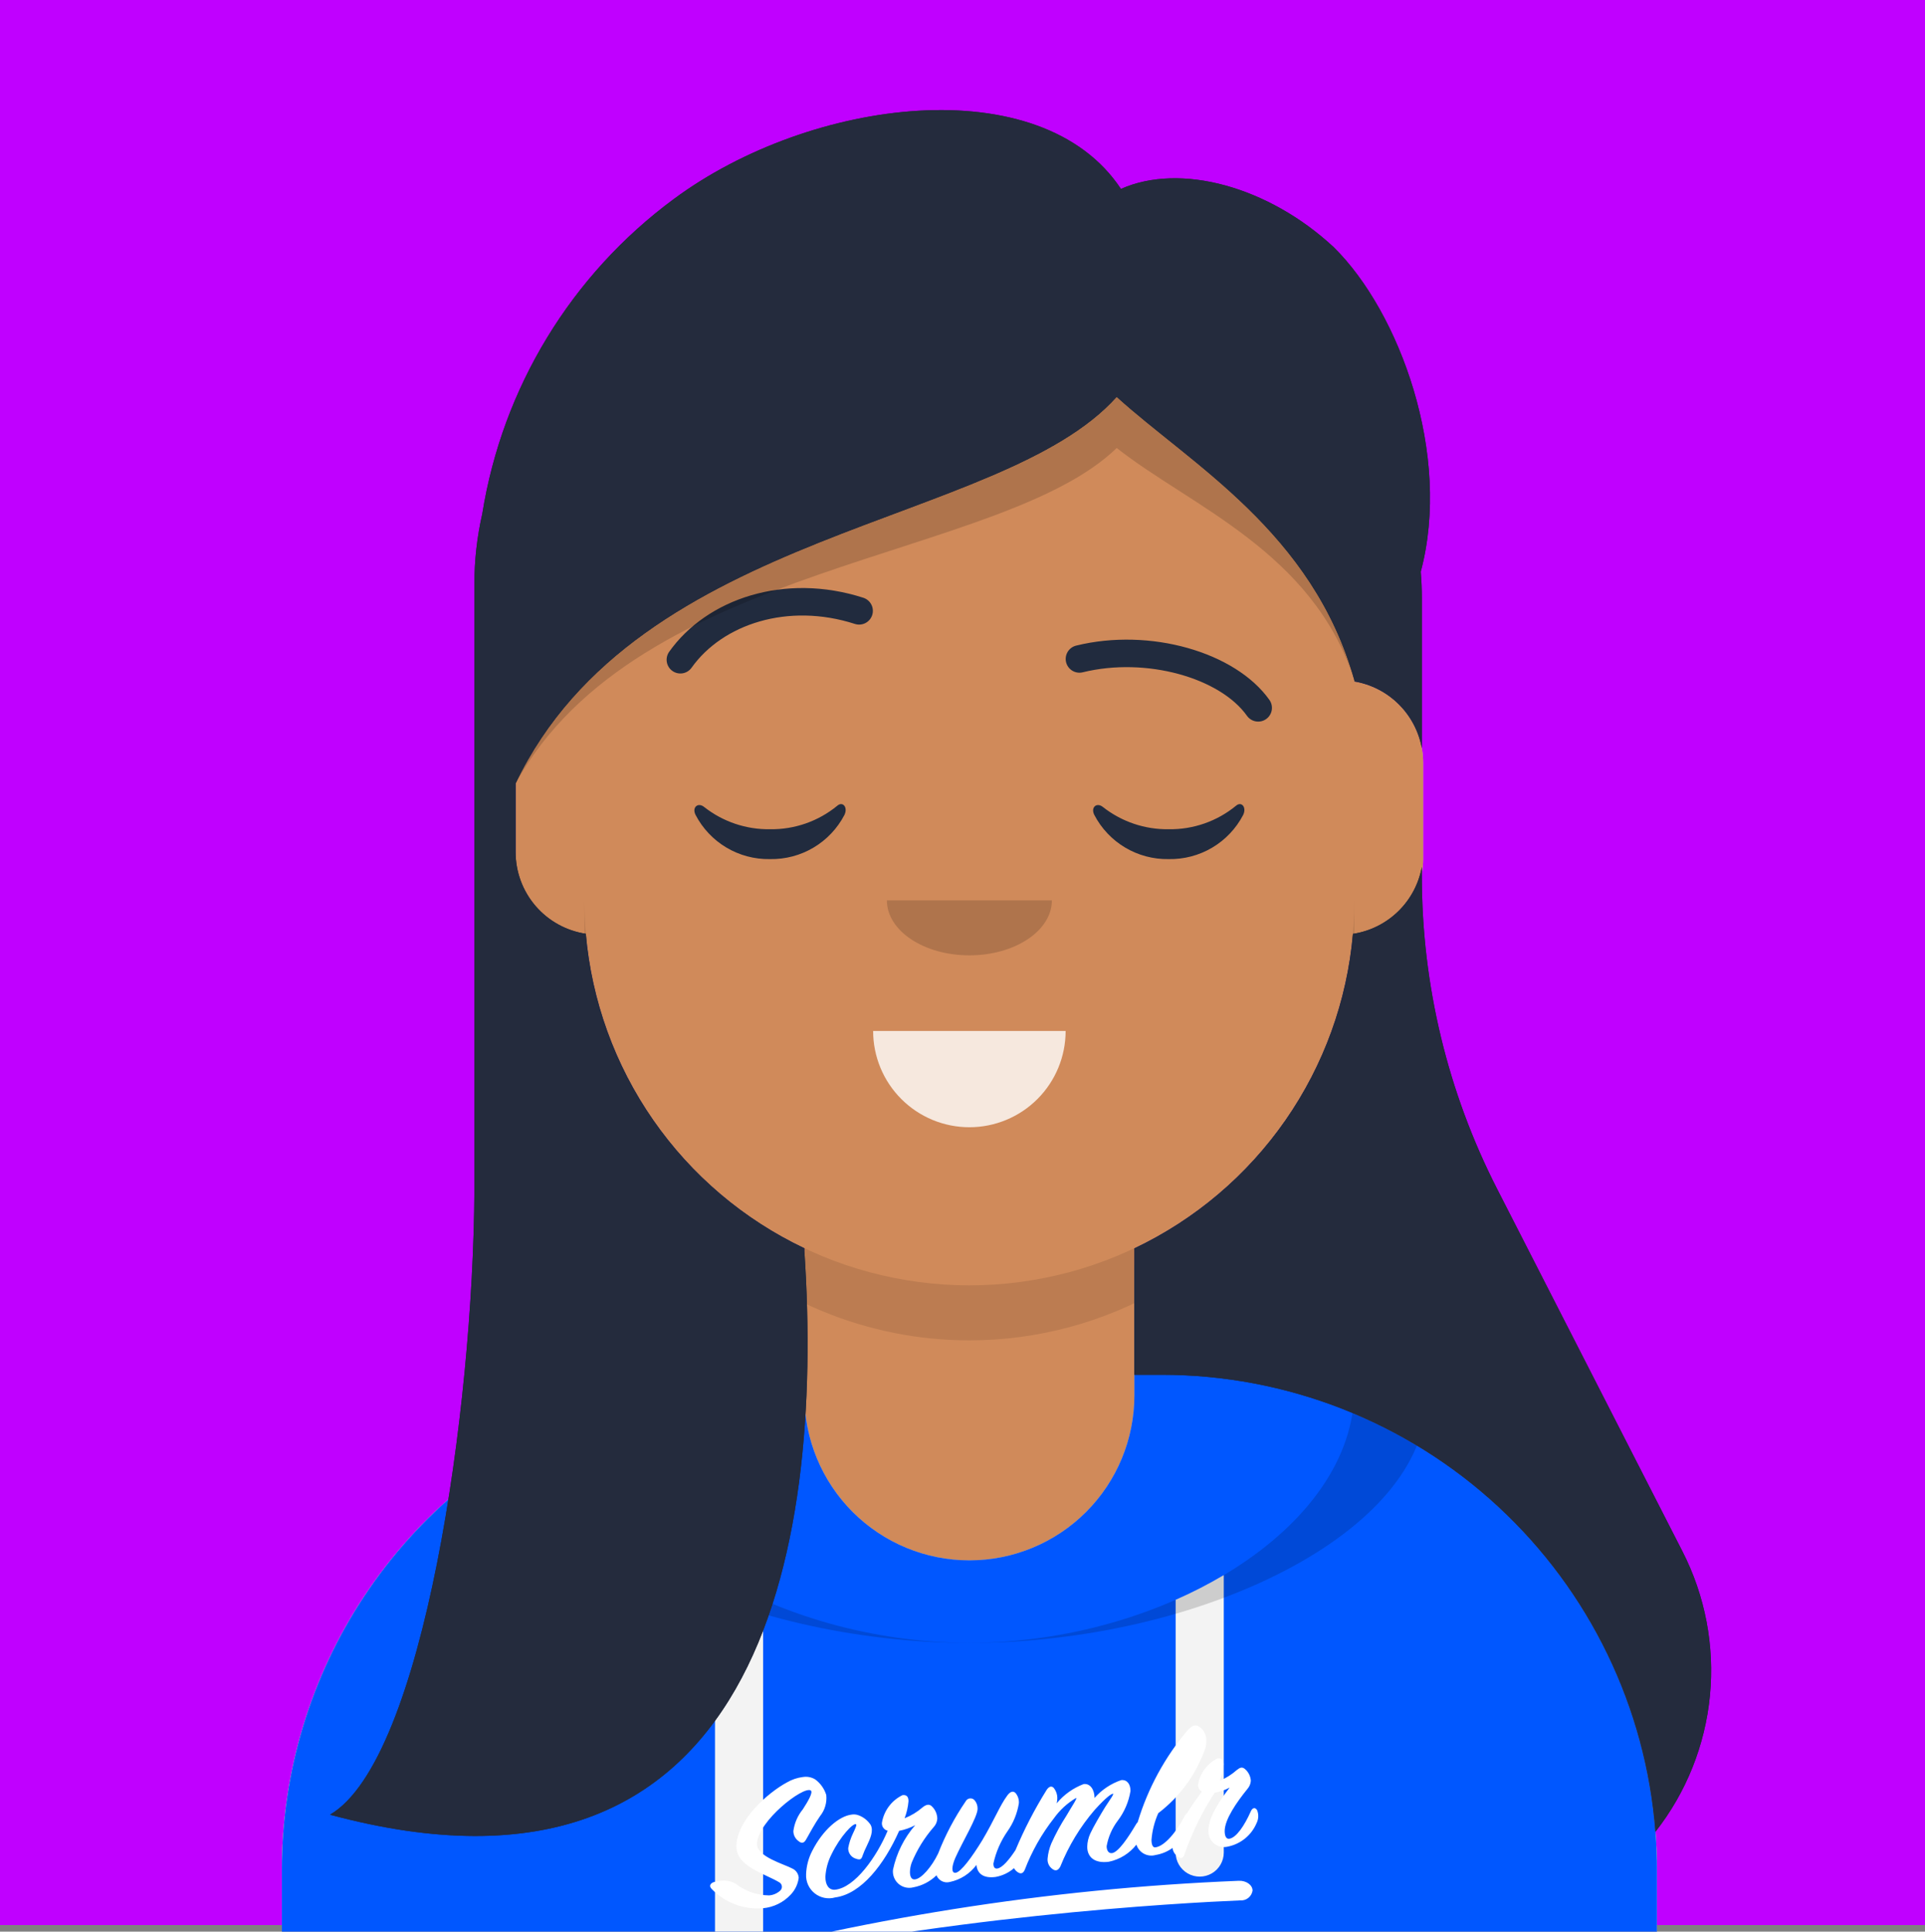 <svg xmlns="http://www.w3.org/2000/svg" width="160" height="160.546"><rect width="100%" height="100%" fill="#808080" stroke="none"/><style>.B{fill:none}.C{clip-rule:evenodd}.D{clip-path:url(#B)}.E{clip-path:url(#H)}.F{fill:#212b3e}.G{fill:rgba(0,0,0,0.16)}.H{clip-path:url(#D)}.I{clip-path:url(#S)}.J{clip-path:url(#U)}</style><defs><clipPath id="A"><path d="M89.143-259a32,32,0,0,1,32,32v3.523a6.859,6.859,0,0,1,5.714,6.762v8a6.859,6.859,0,0,1-5.889,6.789,32.022,32.022,0,0,1-18.11,25.56v10.508h2.286a41.143,41.143,0,0,1,41.143,41.143v5.143H32v-5.143a41.143,41.143,0,0,1,41.143-41.143h2.286v-10.508a32.023,32.023,0,0,1-18.111-25.56,6.858,6.858,0,0,1-5.889-6.789v-8a6.859,6.859,0,0,1,5.714-6.762V-227A32,32,0,0,1,89.143-259Z" transform="translate(-32 259)" class="B C"/></clipPath><clipPath id="B"><path d="M-1167,704.148h926.287V-1753H-1167Z" transform="translate(1167 1753)" class="B"/></clipPath><clipPath id="C"><path d="M0 0h114.444v140.453H0z" class="B"/></clipPath><clipPath id="D"><path d="M32-119.571H146.286V-259H32Z" transform="translate(-32 259)" class="B"/></clipPath><clipPath id="E"><path d="M76-165a32,32,0,0,0,32,32,32,32,0,0,0,32-32h0v4.571a32,32,0,0,1-32,32,32,32,0,0,1-32-32Z" transform="translate(-76 165)" class="B C"/></clipPath><clipPath id="F"><path d="M102.858-111.929c10.343,1.157,18.285,4.339,18.285,12.575l0-.247a41.154,41.154,0,0,1,25.146,37.917v5.143H32v-5.143A41.155,41.155,0,0,1,57.146-99.6c.157-8.053,8.043-11.182,18.282-12.328v10.817A13.714,13.714,0,0,0,89.143-87.4a13.714,13.714,0,0,0,13.714-13.714h0Z" transform="translate(-32 111.929)" class="B C"/></clipPath><clipPath id="G"><path d="M0 0h114.444v57.222H0z" class="B"/></clipPath><clipPath id="H"><path d="M32-56.571H146.286V-112H32Z" transform="translate(-32 112)" class="B"/></clipPath><clipPath id="I"><path d="M99-64.8v27.578h-4V-66.85a36.88 36.88 0 0 0 4 2.05zm38.287-2.051v23.058a2 2 0 1 1-4 0V-64.8c1.373-.602 2.709-1.287 3.999-2.051z" transform="translate(-94.999 66.851)" class="B C"/></clipPath><clipPath id="J"><path d="M126.952-112.275c8.6,1.627,14.548,4.868,14.548,11.19,0,11.264-18.879,20.4-38,20.4s-38-9.131-38-20.4c0-6.323,5.948-9.564,14.548-11.19-5.191,1.914-8.548,5.132-8.548,10.487,0,11.653,15.9,21.1,32,21.1s32-9.446,32-21.1c0-5.244-3.219-8.438-8.228-10.366Z" transform="translate(-65.5 112.275)" class="B C"/></clipPath><clipPath id="K"><path d="M89-24.63c15.311-4.306 31.073-6.807 46.965-7.452.621-.025 1.144.349 1.144.816a.96.96 0 0 1-1.022.813c-4.785.2-25.535 1.3-44.4 5.824 0 .07-2.683.417-2.683 0m42.212-16.876c.291-.615.658-1.191 1.094-1.713.1.052-.12.8-.7 1.808a12.49 12.49 0 0 1-1.709 2.3c.12-.294.871-1.618 1.316-2.395m-31.488.8c.361-.063.732.01 1.042.206.43.322.747.772.906 1.286a2.39 2.39 0 0 1-.513 1.75c-.41.577-.905 1.491-1.144 1.915-.154.282-.343.437-.667.153-.261-.195-.413-.502-.41-.828a3.61 3.61 0 0 1 .786-1.8c.427-.661.888-1.44.649-1.572-.632-.357-4.374 2.536-4.459 4.426-.052 1.085 2.289 1.708 2.955 2.078a.9.9 0 0 1 .513.765c-.068.524-.302 1.013-.667 1.395-.604.649-1.427 1.052-2.311 1.131a5.33 5.33 0 0 1-4.255-1.6c-.239-.247-.119-.442.12-.555a2.56 2.56 0 0 1 .53-.119 1.99 1.99 0 0 1 1.332.233c.798.618 1.776.96 2.785.973.336-.023.655-.157.907-.38a.43.43 0 0 0-.018-.684c-1.23-.752-3.6-1.322-3.6-2.988 0-2.221 2.665-4.516 4.2-5.34.404-.235.85-.387 1.313-.447zm32.018-3.924c.324-.353.632-.491.957-.24.359.259.57.676.563 1.119a2.19 2.19 0 0 1-.1.7c-.75 2.124-2.104 3.983-3.895 5.348a6.74 6.74 0 0 0-.564 2.214c0 .392.1.656.325.627.786-.1 1.777-1.329 2.426-2.59.05-.105.123-.198.214-.271a26.45 26.45 0 0 1 1.221-1.764c-.192-.125-.312-.334-.324-.562.153-.954.758-1.776 1.623-2.206.359-.047.512.129.512.5-.036.462-.14.915-.307 1.347.506-.211.974-.504 1.384-.868.291-.234.461-.289.683-.106a1.39 1.39 0 0 1 .5.98 1.12 1.12 0 0 1-.273.672c-.922 1.135-1.9 2.553-1.9 3.517 0 .425.137.668.376.636.581-.076 1.265-1.08 1.794-2.278.137-.312.376-.36.53-.086.136.347.118.736-.051 1.069a3.3 3.3 0 0 1-2.391 1.949 1.3 1.3 0 0 1-1.606-1.373c0-1.045.905-2.423 1.76-3.532a4.1 4.1 0 0 1-1.247.426c-1.032 1.588-1.87 3.294-2.495 5.082-.068.3-.29.479-.6.209a1.07 1.07 0 0 1-.407-.7c-.415.3-.895.499-1.4.583a1.3 1.3 0 0 1-1.6-.86c-.572.731-1.385 1.235-2.294 1.423-1.162.153-1.794-.368-1.794-1.25a2.78 2.78 0 0 1 .256-1.1c.273-.592.838-1.548 1.23-2.188.376-.589.786-1.133.649-1.115s-.5.228-1.5 1.325c-1.211 1.405-2.181 3.001-2.87 4.723-.171.334-.41.414-.683.188a.95.95 0 0 1-.376-.849 4.23 4.23 0 0 1 .308-1.25 17.4 17.4 0 0 1 1.263-2.322c.462-.8.94-1.48.786-1.459a6 6 0 0 0-1.827 1.678c-1.019 1.298-1.837 2.742-2.427 4.283-.12.278-.308.4-.6.194a.93.93 0 0 1-.294-.325 3.19 3.19 0 0 1-1.534.73c-1.008.133-1.522-.274-1.589-1a3.7 3.7 0 0 1-2.221 1.42c-.454.117-.925-.122-1.1-.557a3.72 3.72 0 0 1-1.924 1 1.36 1.36 0 0 1-1.692-1.46 8.25 8.25 0 0 1 1.846-3.706c-.419.222-.868.38-1.333.47-1.23 2.775-3.144 5.248-5.314 5.534A1.9 1.9 0 0 1 100-32.625a4.56 4.56 0 0 1 .512-1.946c.906-1.786 2.255-2.878 3.246-3.009.201-.038.408-.02.6.052.413.151.767.432 1.008.8.256.489-.017 1.113-.343 1.793a6.03 6.03 0 0 0-.307.71c-.12.359-.188.449-.615.293-.37-.125-.614-.478-.6-.868.075-.42.207-.828.393-1.212.17-.366.341-.715.256-.769-.223-.134-1.316 1.007-2.033 2.489-.301.584-.476 1.226-.513 1.882 0 .686.291 1.1.786 1.072 1.674-.156 3.5-2.781 4.39-4.907a.62.62 0 0 1-.478-.655 3.11 3.11 0 0 1 1.709-2.3c.359-.047.5.147.5.506a5.19 5.19 0 0 1-.324 1.415c.543-.214 1.046-.518 1.487-.9.256-.213.53-.315.752-.116.297.268.471.648.479 1.048a1.11 1.11 0 0 1-.291.692 10.67 10.67 0 0 0-1.845 2.987 2.39 2.39 0 0 0-.137.753c0 .408.137.635.393.618.541-.025 1.417-1.045 1.95-2.15a21.45 21.45 0 0 1 2.288-4.338.45.45 0 0 1 .735-.1c.172.199.263.455.256.718 0 .67-1.248 2.729-1.845 4.066-.308.694-.359 1.3.017 1.255.444-.059 1.35-1.288 2.221-2.71 1.008-1.7 1.452-2.87 2.066-3.7.24-.342.513-.443.718-.193a1.2 1.2 0 0 1 .256.816c-.134.846-.461 1.65-.957 2.348a7.5 7.5 0 0 0-1.161 2.668c0 .295.1.444.325.415.413-.054.99-.737 1.512-1.534.727-1.733 1.593-3.405 2.588-5 .222-.339.478-.358.649-.086a1.35 1.35 0 0 1 .239.753c-.002.151-.019.301-.052.448a5.35 5.35 0 0 1 2.239-1.6c.546-.072.905.469.905 1.155a5.15 5.15 0 0 1 2.221-1.485c.5-.049.768.356.768.9a5.54 5.54 0 0 1-1.059 2.475 4.92 4.92 0 0 0-.923 2.114c0 .376.171.615.445.58.53-.07 1.366-1.324 2-2.4a.65.65 0 0 1 .133-.168c.849-2.822 2.273-5.438 4.183-7.682z" transform="translate(-89 45)" class="B C"/></clipPath><clipPath id="L"><path d="M118-146a8,8,0,0,0,8,8h0a8,8,0,0,0,8-8" transform="translate(-118 146)" class="B C"/></clipPath><clipPath id="M"><path d="M120-165c0,2.525,3.07,4.571,6.857,4.571h0c3.787,0,6.857-2.047,6.857-4.571" transform="translate(-120 165)" class="B C"/></clipPath><clipPath id="N"><path d="M92.092-178.113c1.195 2.306 3.596 3.734 6.193 3.684a6.83 6.83 0 0 0 6.182-3.661c.315-.641-.133-1.166-.586-.777a8.6 8.6 0 0 1-5.6 1.956c-1.978.029-3.907-.622-5.463-1.844-.506-.417-1.035.007-.726.642z" transform="translate(-92 179)" class="B C"/></clipPath><clipPath id="O"><path d="M150.092-178.113c1.195 2.306 3.596 3.734 6.193 3.684a6.83 6.83 0 0 0 6.182-3.661c.315-.641-.133-1.166-.586-.777a8.6 8.6 0 0 1-5.6 1.956c-1.978.029-3.907-.622-5.463-1.844-.506-.417-1.035.007-.726.642z" transform="translate(-150 179)" class="B C"/></clipPath><clipPath id="P"><path d="M90.036-203.805c2.569-3.615,8.007-5.433,13.575-3.638a1.143,1.143,0,0,0,1.438-.737,1.143,1.143,0,0,0-.737-1.438c-6.519-2.1-12.994.063-16.139,4.489a1.143,1.143,0,0,0,.27,1.594A1.143,1.143,0,0,0,90.036-203.805Z" transform="translate(-87.961 210.428)" class="B C"/></clipPath><clipPath id="Q"><path d="M161.076-196.591c-2.237-3.148-8.37-4.913-13.653-3.616a1.143,1.143,0,0,1-1.382-.837,1.143,1.143,0,0,1,.837-1.382c6.135-1.507,13.237.537,16.061,4.511a1.143,1.143,0,0,1-.269,1.594A1.143,1.143,0,0,1,161.076-196.591Z" transform="translate(-146.007 202.923)" class="B C"/></clipPath><clipPath id="R"><path d="M0-135H150.857V-295H0Z" transform="translate(0 295)" class="B"/></clipPath><clipPath id="S"><path d="M0 0h115.744v152.158H0z" class="B"/></clipPath><clipPath id="T"><path d="M67.571-272.548c11.374-8.434,30.538-10.868,37.17-.844,4.943-2.2,12.269-.195,17.687,4.844,5.466,5.38,9.829,17.257,7.232,26.975q.091,1.084.091,2.191V-226.9a6.863,6.863,0,0,0-5.608-5.557v-.095h0c-3.45-12.307-13.585-17.955-19.756-23.557-9.651,10.8-39.774,10.837-49.958,32.129h0v5.714a6.859,6.859,0,0,0,5.834,6.781,32.017,32.017,0,0,0,18.166,26.139v.222h0c1.675,25.06-3.8,56.456-39.429,46.857,7.8-4.562,11.912-33.839,12-51.836v-50.423a26.37,26.37,0,0,1,.657-5.866A40.455,40.455,0,0,1,67.571-272.548Zm62.18,55.491v.778a57.143,57.143,0,0,0,6.264,26.013l15.4,30.119a21.718,21.718,0,0,1-2.25,23.3,41.145,41.145,0,0,0-41.022-37.983h-2.286v-10.508a32.018,32.018,0,0,0,18.166-26.139A6.863,6.863,0,0,0,129.752-217.058Z" transform="translate(-39 279.946)" class="B C"/></clipPath><clipPath id="U"><path d="M32-128.571H150.857V-280H32Z" transform="translate(-32 280)" class="B"/></clipPath><clipPath id="V"><path d="M39-128.571H153.857V-280H39Z" transform="translate(-39 280)" class="B"/></clipPath><clipPath id="W"><path d="M115.958-238.225c6.171,5.6,16.307,11.25,19.756,23.557l-.023-.082c-3.471-10.625-13.574-14.377-19.731-19.228-9.654,9.371-39.776,9.4-49.96,27.881h0c10.075-21.063,39.661-21.326,49.641-31.783Z" transform="translate(-66 238.225)" class="B C"/></clipPath></defs><path fill="#c000ff" d="M0 0h160v160H0z"/><g transform="translate(23.429 21.117)" clip-path="url(#A)"><g transform="translate(-685.144 -853.716)" class="D"><g transform="translate(685.065 853.322)" clip-path="url(#C)"><g transform="translate(.079 .394)" class="H"><path d="M-.571-.571h115.429v140.572H-.571z" fill="#cfc6ac"/><path d="M-.571-.571h115.429v140.572H-.571z" fill="#d08a5a"/></g><g transform="translate(25.222 54.109)" clip-path="url(#E)"><g transform="translate(-25.143 -53.714)" class="H"><path d="M24.571 53.143h65.143v37.714H24.571z" fill="rgba(0,0,0,0.1)"/></g></g></g></g></g><g transform="translate(23.429 105.158)" clip-path="url(#F)"><g transform="translate(-685.144 -937.757)" class="D"><g transform="translate(685.065 936.553)" clip-path="url(#G)"><g transform="translate(.079 1.163)" class="E"><path d="M-.571-.571h115.429v56.572H-.571z" fill="#b7c1da"/><path d="M-.571-.571h115.429v56.572H-.571z" fill="#0057ff"/></g><g transform="translate(36.078 26.962)" clip-path="url(#I)"><g transform="translate(-36 -25.8)" class="E"><path d="M35.429 25.228h43.43V56h-43.43z" fill="#f3f3f3"/></g></g><g transform="translate(19.222 1.005)" clip-path="url(#J)" class="G"><g transform="translate(-19.143 .157)" class="E"><path d="M18.571-.571h77.143v32.572H18.571z"/></g></g><g transform="translate(32.65 39.448)" clip-path="url(#K)"><g transform="translate(-32.571 -38.286)" class="E"><path d="M32 37.592h49.761v18.409H32z" fill="#fff"/></g></g></g></g></g><g transform="translate(72.572 85.689)" clip-path="url(#L)"><g transform="translate(-734.287 -918.287)" class="D"><path d="M733.716 917.716h17.143v9.143h-17.143z" fill="rgba(255,255,255,0.8)"/></g></g><g transform="translate(73.715 74.832)" clip-path="url(#M)" class="G"><g transform="translate(-735.43 -907.43)" class="D"><path d="M734.859 906.859h14.857v5.714h-14.857z"/></g></g><g transform="translate(57.715 66.832)" clip-path="url(#N)" class="F"><g transform="translate(-719.43 -899.43)" class="D"><path d="M718.641 904.574h14.141v-5.97h-14.141z"/></g></g><g transform="translate(90.857 66.832)" clip-path="url(#O)" class="F"><g transform="translate(-752.573 -899.43)" class="D"><path d="M751.784 904.574h14.141v-5.97h-14.141z"/></g></g><g transform="translate(55.407 48.873)" clip-path="url(#P)" class="F"><g transform="translate(-717.122 -881.471)" class="D"><path d="M716.396 879.607h18.579v9.69h-18.579z"/></g></g><g transform="translate(88.576 53.162)" clip-path="url(#Q)" class="F"><g transform="translate(-750.291 -885.76)" class="D"><path d="M749.601 893.298h18.56v-9.12h-18.56z"/></g></g><g transform="translate(5.143 .546)" clip-path="url(#R)"><g transform="translate(22.108 8.473)" class="I"><g transform="translate(.177 .129)" clip-path="url(#T)"><g transform="translate(-4 -.031)" class="J"><g transform="translate(3.822 -.098)" class="I"><g transform="translate(.178 .098)" clip-path="url(#V)" fill="#242b3d"><path d="M-.571-.571h116v152.572h-116z"/><path d="M-.571-.571h116v152.572h-116z"/></g></g></g></g><g transform="translate(15.606 23.97)" clip-path="url(#W)" class="G"><g transform="translate(-19.429 -23.871)" class="J"><path d="M18.857 23.3h70.857v33.272H18.857z"/></g></g></g></g></svg>
